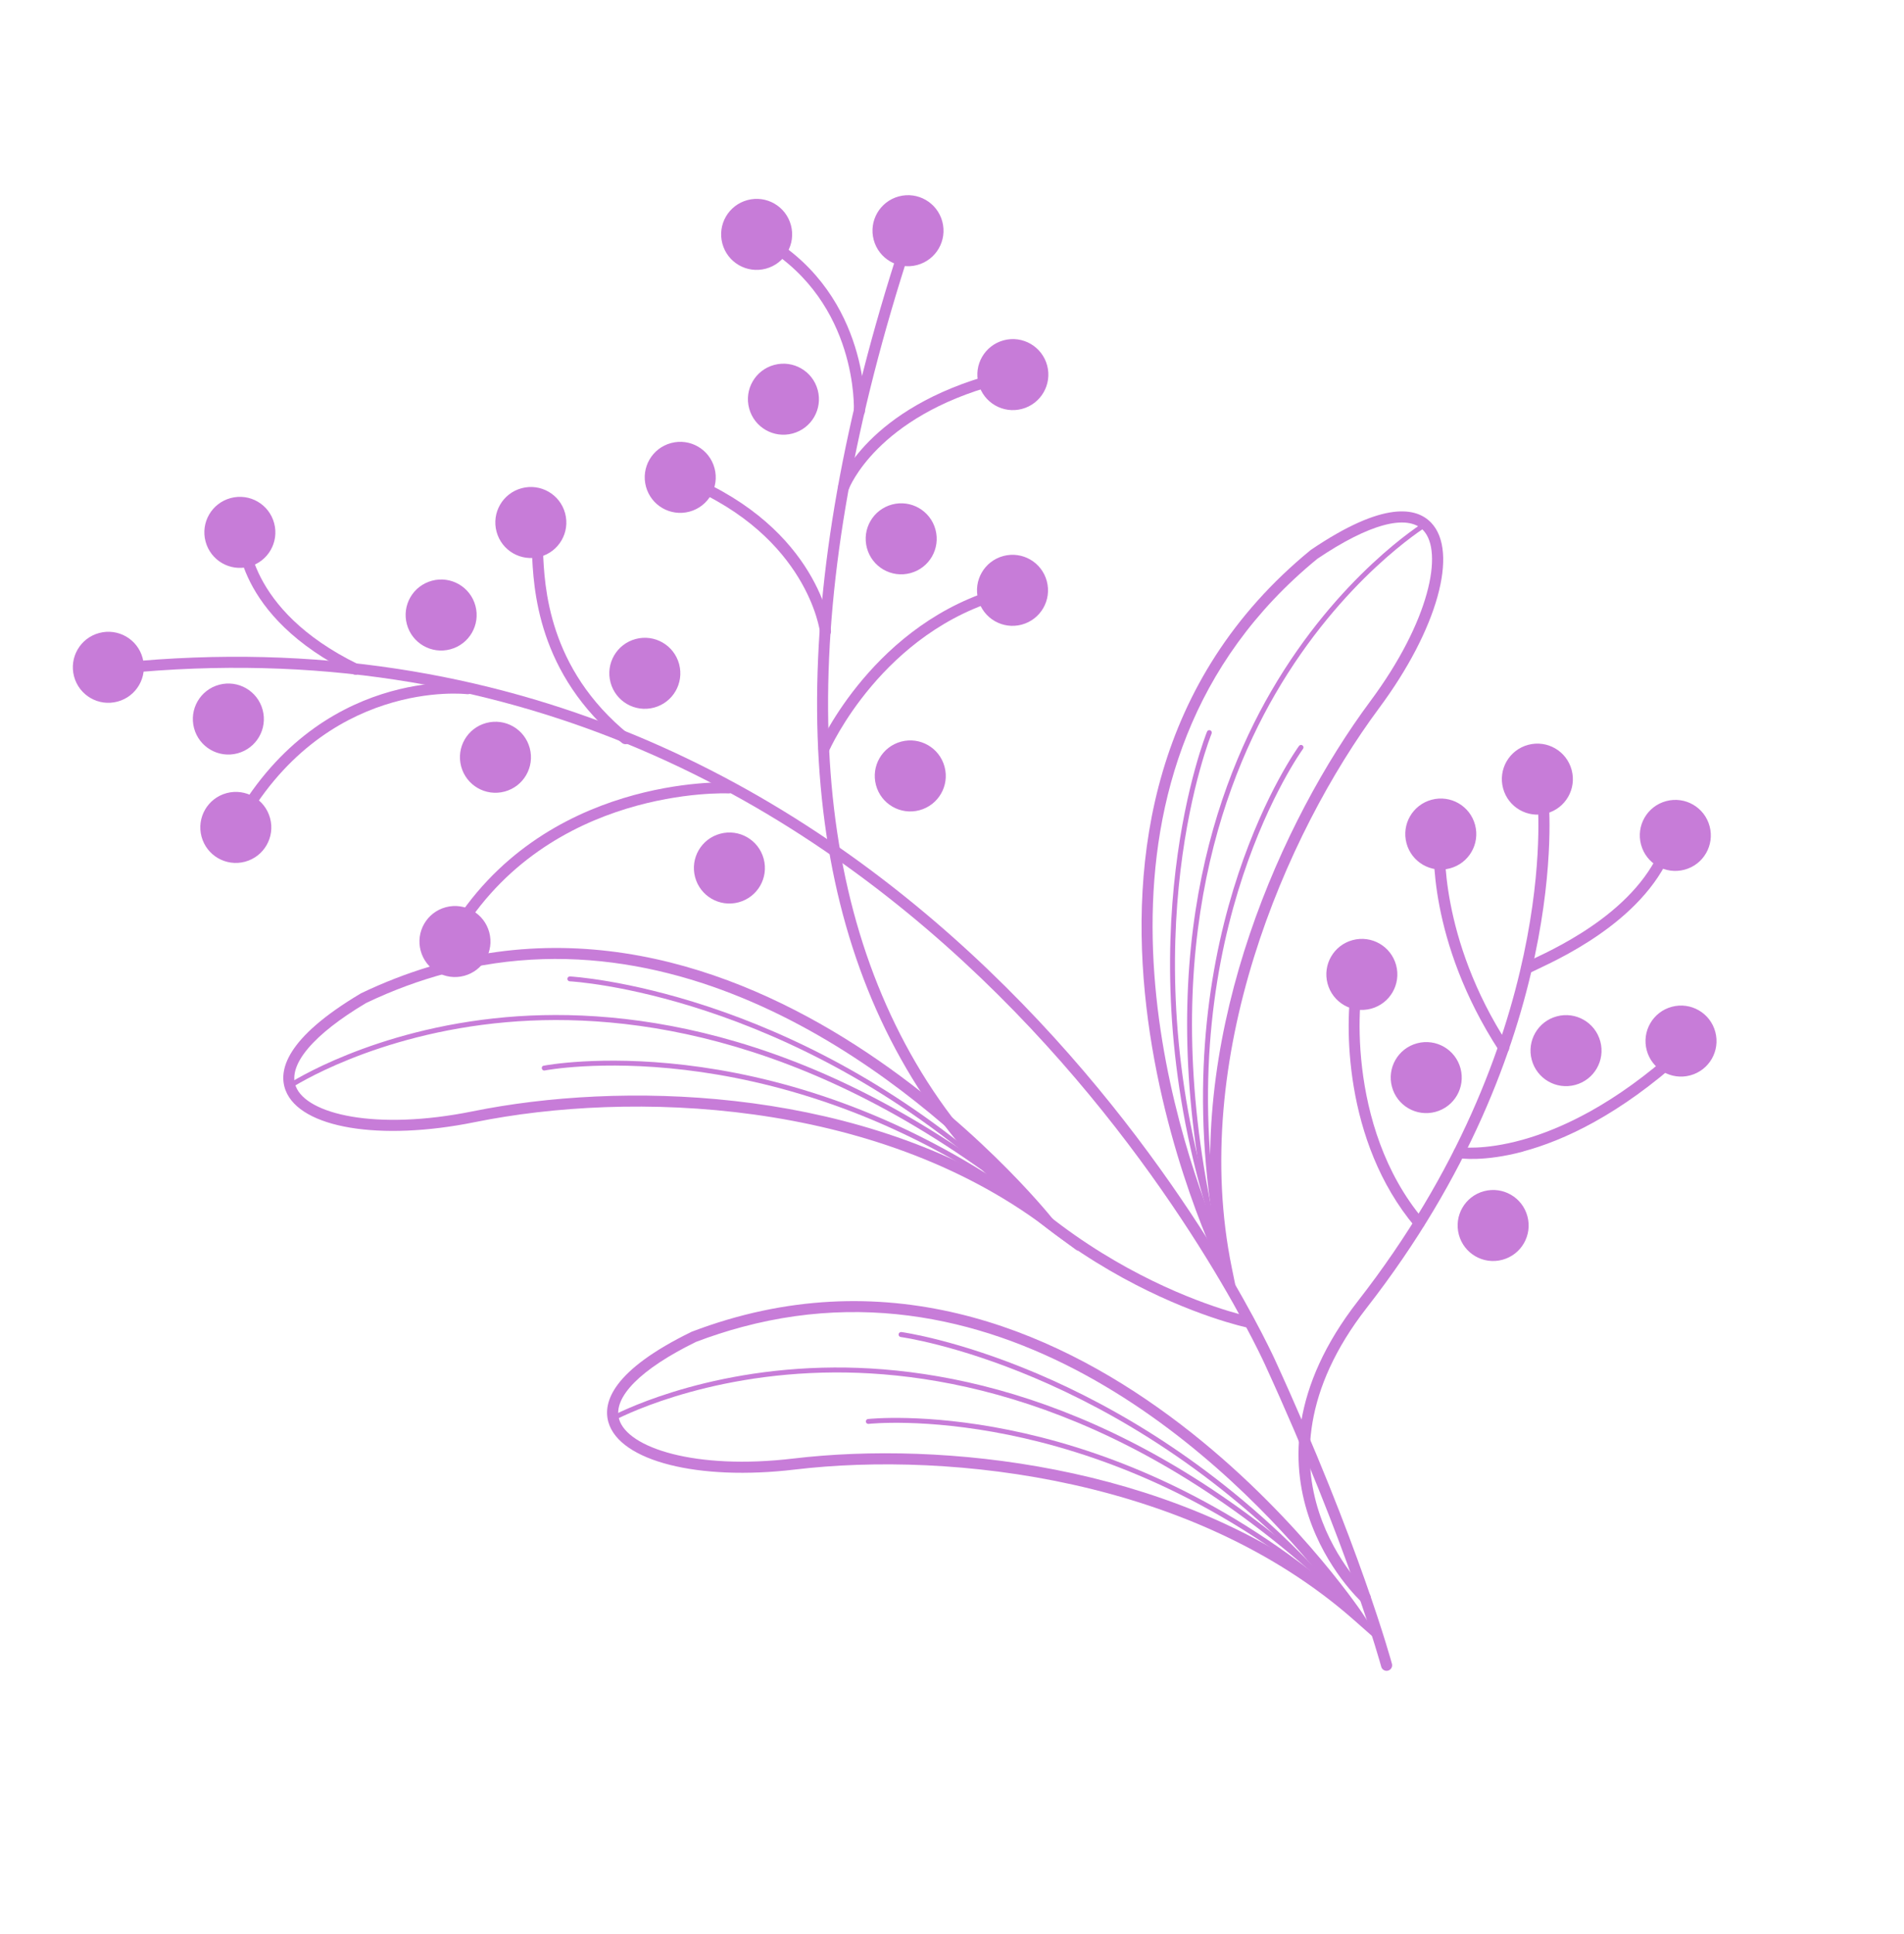 <svg width="192" height="195" viewBox="0 0 192 195" fill="none" xmlns="http://www.w3.org/2000/svg">
<g clip-path="url(#clip0_74_877)">
<path d="M139.969 168.441C139.669 168.522 139.363 168.345 139.283 168.045C139.252 167.929 136.023 156.029 127.543 137.544C126.095 134.381 91.05 60.078 12.317 67.912C12.014 67.941 11.736 67.716 11.707 67.413C11.678 67.11 11.903 66.832 12.206 66.803C91.727 58.892 127.091 133.886 128.556 137.076C137.085 155.662 140.334 167.64 140.365 167.756C140.445 168.055 140.268 168.361 139.969 168.441Z" fill="#C77CD8"/>
<path d="M126.057 133.853C125.98 133.874 125.888 133.877 125.8 133.86C125.581 133.815 103.938 129.228 91.385 107.713C79.601 87.524 79.401 59.564 90.785 24.609C90.882 24.314 91.193 24.158 91.488 24.255C91.783 24.352 91.939 24.662 91.842 24.957C80.558 59.595 80.726 87.243 92.34 107.146C104.644 128.231 125.803 132.71 126.012 132.757C126.319 132.82 126.51 133.11 126.448 133.417C126.403 133.636 126.238 133.794 126.045 133.846L126.057 133.853Z" fill="#C77CD8"/>
<path d="M83.236 76.011C83.12 76.042 82.994 76.035 82.867 75.986C82.586 75.865 82.457 75.537 82.576 75.246C82.625 75.119 88.18 62.658 101.172 59.178C101.472 59.098 101.778 59.275 101.858 59.575C101.938 59.874 101.761 60.18 101.462 60.26C88.992 63.6 83.656 75.568 83.607 75.695C83.537 75.858 83.401 75.967 83.236 76.011Z" fill="#C77CD8"/>
<path d="M83.383 64.191C83.383 64.191 83.326 64.206 83.306 64.212C83.004 64.241 82.719 64.027 82.687 63.715C82.673 63.625 81.445 54.13 69.109 48.965C68.828 48.844 68.689 48.519 68.81 48.238C68.932 47.957 69.257 47.818 69.538 47.939C82.514 53.367 83.755 63.181 83.793 63.595C83.827 63.875 83.644 64.121 83.383 64.191Z" fill="#C77CD8"/>
<path d="M85.222 49.64C85.115 49.668 85.001 49.668 84.887 49.626C84.599 49.517 84.453 49.204 84.55 48.909C84.661 48.589 87.503 41.109 100.302 37.682C100.601 37.602 100.907 37.778 100.987 38.078C101.068 38.377 100.891 38.684 100.591 38.764C88.391 42.031 85.627 49.221 85.597 49.301C85.532 49.484 85.389 49.606 85.215 49.652L85.222 49.64Z" fill="#C77CD8"/>
<path d="M86.804 41.98C86.746 41.995 86.688 42.011 86.632 41.995C86.329 41.983 86.091 41.715 86.103 41.412C86.106 41.307 86.551 30.598 77.075 24.864C76.815 24.706 76.722 24.358 76.89 24.096C77.048 23.836 77.396 23.743 77.658 23.911C87.715 29.996 87.228 41.359 87.218 41.476C87.203 41.728 87.029 41.93 86.807 41.99L86.804 41.98Z" fill="#C77CD8"/>
<path d="M45.852 94.833C45.708 94.872 45.557 94.85 45.422 94.772C45.153 94.617 45.069 94.266 45.227 94.007C54.694 78.096 73.319 78.874 73.508 78.886C73.814 78.907 74.049 79.165 74.037 79.469C74.016 79.775 73.76 80.019 73.454 79.998C73.275 79.984 55.305 79.257 46.197 94.575C46.12 94.71 45.997 94.794 45.862 94.83L45.852 94.833Z" fill="#C77CD8"/>
<path d="M63.217 75.016C63.053 75.06 62.868 75.027 62.723 74.91C54.139 67.944 53.79 59.258 53.636 55.552C53.613 54.927 53.59 54.374 53.533 54.162C53.453 53.862 53.629 53.556 53.929 53.476C54.228 53.396 54.534 53.572 54.615 53.872C54.705 54.21 54.728 54.721 54.754 55.512C54.898 59.065 55.236 67.402 63.424 74.05C63.663 74.245 63.705 74.596 63.51 74.834C63.432 74.928 63.336 74.995 63.22 75.026L63.217 75.016Z" fill="#C77CD8"/>
<path d="M23.915 83.968C23.78 84.004 23.632 83.992 23.5 83.924C23.233 83.778 23.13 83.433 23.276 83.166C32.039 67.103 47.105 68.855 47.255 68.876C47.567 68.917 47.775 69.193 47.734 69.504C47.693 69.815 47.418 70.023 47.109 69.992C46.968 69.968 32.639 68.339 24.25 83.713C24.175 83.857 24.043 83.944 23.908 83.98L23.915 83.968Z" fill="#C77CD8"/>
<path d="M36.01 68.016C35.885 68.05 35.746 68.035 35.617 67.977C23.584 62.089 23.872 53.927 23.893 53.579C23.915 53.273 24.173 53.039 24.476 53.051C24.779 53.062 25.017 53.33 25.005 53.634C25.004 53.706 24.774 61.429 36.102 66.967C36.376 67.1 36.498 67.44 36.355 67.717C36.282 67.871 36.143 67.97 35.998 68.009L36.01 68.016Z" fill="#C77CD8"/>
<path d="M95.022 22.335C95.534 24.248 94.402 26.207 92.49 26.72C90.577 27.232 88.618 26.1 88.105 24.188C87.593 22.275 88.725 20.316 90.637 19.803C92.55 19.291 94.509 20.423 95.022 22.335Z" fill="#C77CD8"/>
<path d="M79.758 22.706C80.27 24.619 79.139 26.578 77.226 27.091C75.314 27.603 73.354 26.471 72.842 24.559C72.33 22.646 73.461 20.687 75.374 20.174C77.287 19.662 79.246 20.794 79.758 22.706Z" fill="#C77CD8"/>
<path d="M103.063 41.228C104.973 40.717 106.106 38.754 105.595 36.844C105.083 34.934 103.12 33.8 101.211 34.312C99.301 34.823 98.167 36.786 98.679 38.696C99.19 40.606 101.153 41.74 103.063 41.228Z" fill="#C77CD8"/>
<path d="M72.053 47.204C72.565 49.116 71.434 51.076 69.521 51.588C67.609 52.1 65.649 50.968 65.137 49.056C64.625 47.143 65.756 45.184 67.669 44.672C69.581 44.159 71.541 45.291 72.053 47.204Z" fill="#C77CD8"/>
<path d="M82.459 39.324C82.971 41.236 81.839 43.196 79.927 43.708C78.014 44.22 76.055 43.088 75.543 41.176C75.03 39.263 76.162 37.304 78.075 36.791C79.987 36.279 81.947 37.411 82.459 39.324Z" fill="#C77CD8"/>
<path d="M94.335 53.4C94.847 55.313 93.715 57.273 91.803 57.785C89.89 58.297 87.931 57.165 87.419 55.253C86.906 53.34 88.038 51.381 89.951 50.868C91.863 50.356 93.823 51.488 94.335 53.4Z" fill="#C77CD8"/>
<path d="M68.483 66.96C68.995 68.873 67.863 70.832 65.951 71.344C64.038 71.856 62.078 70.725 61.566 68.812C61.054 66.9 62.186 64.94 64.098 64.428C66.011 63.916 67.97 65.047 68.483 66.96Z" fill="#C77CD8"/>
<path d="M77.011 86.592C77.524 88.504 76.392 90.464 74.479 90.976C72.567 91.488 70.607 90.357 70.095 88.444C69.583 86.531 70.715 84.572 72.627 84.06C74.54 83.547 76.499 84.679 77.011 86.592Z" fill="#C77CD8"/>
<path d="M95.25 77.307C95.763 79.22 94.631 81.179 92.718 81.692C90.806 82.204 88.846 81.072 88.334 79.16C87.822 77.247 88.954 75.287 90.866 74.775C92.779 74.263 94.738 75.395 95.25 77.307Z" fill="#C77CD8"/>
<path d="M47.943 61.083C48.455 62.996 47.324 64.955 45.411 65.468C43.498 65.98 41.539 64.848 41.027 62.935C40.514 61.023 41.646 59.063 43.559 58.551C45.471 58.039 47.431 59.171 47.943 61.083Z" fill="#C77CD8"/>
<path d="M26.486 71.571C26.998 73.484 25.866 75.443 23.954 75.955C22.041 76.468 20.082 75.336 19.569 73.423C19.057 71.511 20.189 69.551 22.101 69.039C24.014 68.527 25.974 69.659 26.486 71.571Z" fill="#C77CD8"/>
<path d="M53.419 75.425C53.932 77.337 52.8 79.297 50.888 79.809C48.975 80.321 47.016 79.19 46.503 77.277C45.991 75.364 47.123 73.405 49.035 72.893C50.948 72.38 52.907 73.512 53.419 75.425Z" fill="#C77CD8"/>
<path d="M105.56 58.593C106.072 60.506 104.941 62.465 103.028 62.978C101.116 63.49 99.156 62.358 98.644 60.446C98.132 58.533 99.263 56.574 101.176 56.061C103.089 55.549 105.048 56.681 105.56 58.593Z" fill="#C77CD8"/>
<path d="M158.486 77.63C158.999 79.542 157.867 81.502 155.954 82.014C154.042 82.526 152.082 81.394 151.57 79.482C151.058 77.569 152.19 75.61 154.102 75.098C156.015 74.585 157.974 75.717 158.486 77.63Z" fill="#C77CD8"/>
<path d="M148.747 83.167C149.26 85.08 148.128 87.04 146.215 87.552C144.303 88.064 142.343 86.932 141.831 85.02C141.319 83.107 142.451 81.148 144.363 80.635C146.276 80.123 148.235 81.255 148.747 83.167Z" fill="#C77CD8"/>
<path d="M140.787 97.318C141.299 99.231 140.168 101.19 138.255 101.703C136.343 102.215 134.383 101.083 133.871 99.171C133.359 97.258 134.49 95.299 136.403 94.786C138.316 94.274 140.275 95.406 140.787 97.318Z" fill="#C77CD8"/>
<path d="M172.398 83.304C172.91 85.216 171.778 87.176 169.866 87.688C167.953 88.2 165.994 87.069 165.482 85.156C164.969 83.243 166.101 81.284 168.014 80.772C169.926 80.26 171.886 81.391 172.398 83.304Z" fill="#C77CD8"/>
<path d="M172.972 104.041C173.484 105.954 172.353 107.913 170.44 108.426C168.527 108.938 166.568 107.806 166.056 105.894C165.544 103.981 166.675 102.022 168.588 101.509C170.5 100.997 172.46 102.129 172.972 104.041Z" fill="#C77CD8"/>
<path d="M161.376 105.004C161.889 106.916 160.757 108.876 158.844 109.388C156.932 109.9 154.972 108.769 154.46 106.856C153.948 104.943 155.079 102.984 156.992 102.472C158.905 101.96 160.864 103.091 161.376 105.004Z" fill="#C77CD8"/>
<path d="M147.28 107.723C147.792 109.636 146.66 111.595 144.748 112.107C142.835 112.619 140.876 111.488 140.364 109.575C139.851 107.663 140.983 105.703 142.896 105.191C144.808 104.679 146.768 105.81 147.28 107.723Z" fill="#C77CD8"/>
<path d="M154.027 122.635C154.539 124.548 153.408 126.507 151.495 127.019C149.583 127.532 147.623 126.4 147.111 124.487C146.599 122.575 147.73 120.615 149.643 120.103C151.556 119.591 153.515 120.722 154.027 122.635Z" fill="#C77CD8"/>
<path d="M56.988 51.756C57.5 53.669 56.368 55.628 54.456 56.14C52.543 56.652 50.584 55.521 50.072 53.608C49.559 51.696 50.691 49.736 52.604 49.224C54.516 48.712 56.476 49.843 56.988 51.756Z" fill="#C77CD8"/>
<path d="M27.646 52.75C28.159 54.663 27.027 56.622 25.114 57.134C23.202 57.647 21.242 56.515 20.73 54.602C20.218 52.69 21.349 50.73 23.262 50.218C25.175 49.706 27.134 50.838 27.646 52.75Z" fill="#C77CD8"/>
<path d="M14.384 66.354C14.896 68.267 13.765 70.226 11.852 70.738C9.94 71.251 7.98 70.119 7.468 68.206C6.956 66.294 8.087 64.334 10 63.822C11.912 63.31 13.872 64.442 14.384 66.354Z" fill="#C77CD8"/>
<path d="M27.238 82.499C27.75 84.411 26.619 86.371 24.706 86.883C22.794 87.395 20.834 86.263 20.322 84.351C19.81 82.438 20.941 80.479 22.854 79.966C24.767 79.454 26.726 80.586 27.238 82.499Z" fill="#C77CD8"/>
<path d="M49.337 94.003C49.849 95.916 48.717 97.875 46.805 98.388C44.892 98.9 42.933 97.768 42.42 95.856C41.908 93.943 43.04 91.984 44.953 91.471C46.865 90.959 48.825 92.091 49.337 94.003Z" fill="#C77CD8"/>
<path d="M125.054 131.926L123.161 128.179C122.922 127.715 100.215 81.62 132.173 55.452C139.585 50.423 142.862 51.181 144.314 52.697C147.131 55.639 144.935 63.483 139.102 71.35C129.529 84.235 119.897 106.754 124.215 127.824L125.057 131.936L125.054 131.926ZM139.537 52.952C137.711 53.441 135.441 54.587 132.845 56.338C107.102 77.415 117.749 111.915 122.408 123.629C120.047 103.525 129.157 82.844 138.205 70.669C144.162 62.645 145.583 55.618 143.514 53.46C142.712 52.629 141.343 52.468 139.537 52.952Z" fill="#C77CD8"/>
<path d="M123.018 126.643C122.883 126.68 122.746 126.592 122.712 126.466C115.909 99.053 121.935 80.462 128.19 69.687C134.969 58.005 143.485 52.733 143.574 52.678C143.689 52.606 143.845 52.647 143.917 52.762C143.989 52.877 143.948 53.033 143.833 53.105C143.754 53.158 135.327 58.375 128.605 69.959C122.408 80.645 116.431 99.11 123.188 126.349C123.224 126.485 123.147 126.619 123.011 126.656L123.018 126.643Z" fill="#C77CD8"/>
<path d="M122.573 123.046C122.573 123.046 122.553 123.051 122.544 123.054C122.406 123.081 122.276 122.981 122.259 122.84C117.735 93.502 130.857 75.391 130.994 75.209C131.077 75.094 131.237 75.072 131.343 75.157C131.458 75.24 131.478 75.39 131.395 75.506C131.267 75.685 118.269 93.639 122.757 122.769C122.781 122.897 122.698 123.013 122.573 123.046Z" fill="#C77CD8"/>
<path d="M122.039 122.33C121.914 122.363 121.769 122.288 121.736 122.163C113.357 94.509 121.637 73.978 121.716 73.77C121.765 73.643 121.914 73.583 122.041 73.632C122.168 73.68 122.229 73.83 122.18 73.957C122.099 74.154 113.884 94.544 122.214 122.014C122.25 122.149 122.182 122.281 122.049 122.327L122.039 122.33Z" fill="#C77CD8"/>
<path d="M108.706 126.159L105.341 123.644C88.108 110.785 63.618 109.952 47.897 113.137C38.295 115.087 30.263 113.739 28.8 109.939C28.047 107.977 28.751 104.693 36.406 100.148C73.721 82.307 105.796 122.446 106.123 122.855L108.716 126.157L108.706 126.159ZM44.931 98.154C42.293 98.861 39.624 99.834 36.917 101.129C31.595 104.293 28.992 107.371 29.831 109.538C30.911 112.334 37.877 114.03 47.668 112.049C62.533 109.031 85.123 109.576 102.318 120.241C94.467 111.877 71.63 91.004 44.931 98.154Z" fill="#C77CD8"/>
<path d="M104.661 122.149C104.584 122.17 104.506 122.15 104.442 122.105C82.643 104.412 63.388 101.98 51.069 103.064C37.738 104.232 29.455 109.639 29.375 109.691C29.26 109.764 29.107 109.732 29.025 109.619C28.953 109.504 28.984 109.351 29.097 109.269C29.176 109.217 37.565 103.74 51.027 102.557C63.438 101.47 82.831 103.916 104.76 121.709C104.866 121.794 104.888 121.954 104.793 122.062C104.762 122.102 104.709 122.136 104.661 122.149Z" fill="#C77CD8"/>
<path d="M101.597 120.216C101.529 120.234 101.454 120.223 101.39 120.178C76.914 103.741 55.157 107.89 54.93 107.93C54.795 107.967 54.664 107.867 54.641 107.739C54.604 107.604 54.689 107.457 54.842 107.447C55.057 107.4 77.032 103.212 101.674 119.771C101.787 119.844 101.819 120.001 101.745 120.114C101.707 120.166 101.655 120.201 101.606 120.214L101.597 120.216Z" fill="#C77CD8"/>
<path d="M101.169 119.43C101.092 119.451 101.004 119.433 100.937 119.378C79.6 100.164 57.669 98.946 57.45 98.942C57.315 98.937 57.211 98.82 57.216 98.684C57.221 98.548 57.338 98.445 57.474 98.45C57.695 98.463 79.804 99.685 101.276 119.018C101.384 119.114 101.384 119.269 101.299 119.375C101.268 119.414 101.222 119.437 101.174 119.449L101.169 119.43Z" fill="#C77CD8"/>
<path d="M139.677 166.117L136.531 163.337C120.4 149.105 96.069 146.273 80.138 148.169C70.406 149.326 62.508 147.321 61.358 143.415C60.767 141.4 61.737 138.179 69.74 134.276C108.375 119.55 137.072 162.188 137.363 162.617L139.68 166.127L139.677 166.117ZM74.828 133.793C73.302 134.202 71.748 134.701 70.188 135.295C64.623 138.017 61.775 140.871 62.433 143.097C63.274 145.967 70.082 148.233 80.005 147.056C95.065 145.269 117.538 147.656 133.807 159.698C126.359 150.325 103.758 126.045 74.838 133.791L74.828 133.793Z" fill="#C77CD8"/>
<path d="M135.993 161.793C135.916 161.814 135.819 161.799 135.76 161.732C115.499 142.322 96.507 138.319 84.151 138.377C70.762 138.443 62.046 143.159 61.954 143.204C61.827 143.269 61.68 143.226 61.618 143.108C61.555 142.99 61.596 142.834 61.714 142.771C61.806 142.726 70.611 137.956 84.121 137.878C96.578 137.813 115.709 141.831 136.108 161.369C136.206 161.467 136.206 161.622 136.118 161.718C136.085 161.748 136.042 161.78 136.003 161.791L135.993 161.793Z" fill="#C77CD8"/>
<path d="M133.102 159.617C133.025 159.638 132.947 159.617 132.883 159.572C109.842 141.187 87.81 143.537 87.59 143.564C87.45 143.581 87.329 143.479 87.315 143.348C87.3 143.218 87.397 143.078 87.531 143.073C87.751 143.045 109.994 140.67 133.194 159.189C133.3 159.274 133.322 159.434 133.236 159.54C133.206 159.579 133.153 159.614 133.105 159.627L133.102 159.617Z" fill="#C77CD8"/>
<path d="M132.749 158.801C132.662 158.824 132.572 158.796 132.503 158.732C112.819 137.843 91.049 134.832 90.835 134.807C90.696 134.792 90.6 134.663 90.614 134.524C90.629 134.386 90.758 134.289 90.897 134.304C91.111 134.329 113.051 137.357 132.866 158.386C132.964 158.484 132.955 158.642 132.857 158.741C132.824 158.77 132.787 158.79 132.749 158.801Z" fill="#C77CD8"/>
<path d="M137.812 161.627C137.638 161.674 137.441 161.633 137.293 161.507C137.155 161.378 123.306 148.669 136.942 131.165C157.351 104.974 155.067 81.019 155.046 80.787C155.017 80.484 155.233 80.209 155.543 80.167C155.845 80.138 156.121 80.354 156.162 80.664C156.186 80.906 158.54 105.277 137.829 131.849C124.832 148.529 137.906 160.546 138.041 160.665C138.273 160.872 138.295 161.228 138.086 161.45C138.014 161.532 137.916 161.589 137.81 161.617L137.812 161.627Z" fill="#C77CD8"/>
<path d="M151.788 106.195C151.556 106.257 151.314 106.166 151.175 105.955C143.923 94.802 144.576 85.258 144.603 84.857C144.625 84.551 144.895 84.323 145.201 84.345C145.507 84.366 145.735 84.637 145.713 84.943C145.708 85.037 145.073 94.535 152.099 105.345C152.27 105.6 152.199 105.95 151.932 106.115C151.879 106.149 151.824 106.175 151.776 106.188L151.788 106.195Z" fill="#C77CD8"/>
<path d="M143.268 123.86C143.065 123.914 142.841 123.85 142.692 123.683C135.416 115.031 135.628 103.027 136.322 99.125C136.547 97.874 136.776 97.647 136.982 97.53C137.251 97.375 137.588 97.471 137.743 97.74C137.875 97.964 137.826 98.246 137.645 98.419C136.956 99.752 135.592 113.524 143.534 122.961C143.732 123.197 143.702 123.547 143.465 123.745C143.398 123.805 143.323 123.835 143.246 123.856L143.268 123.86Z" fill="#C77CD8"/>
<path d="M154.097 98.195C154.01 98.218 153.918 98.222 153.828 98.195C153.528 98.12 153.337 97.829 153.409 97.52C153.481 97.211 153.628 97.141 154.557 96.705C157.371 95.382 165.927 91.341 167.947 84.196C168.032 83.893 168.339 83.728 168.642 83.813C168.944 83.898 169.109 84.205 169.024 84.508C166.864 92.136 157.959 96.343 155.038 97.726C154.698 97.889 154.467 97.992 154.349 98.055C154.285 98.124 154.194 98.169 154.107 98.192L154.097 98.195Z" fill="#C77CD8"/>
<path d="M153.603 116.102C149.652 117.161 147.247 116.8 147.05 116.76C146.746 116.707 146.544 116.419 146.588 116.118C146.641 115.814 146.926 115.603 147.23 115.656C147.328 115.671 156.56 117.018 169.087 105.692C169.311 105.487 169.668 105.506 169.873 105.73C170.079 105.955 170.06 106.312 169.836 106.517C163.286 112.443 157.628 115.014 153.591 116.095L153.603 116.102Z" fill="#C77CD8"/>
</g>
<defs>
<clipPath id="clip0_74_877">
<rect width="155.42" height="159.93" fill="white" transform="translate(0 40.36) rotate(-14.993)"/>
</clipPath>
</defs>
</svg>
